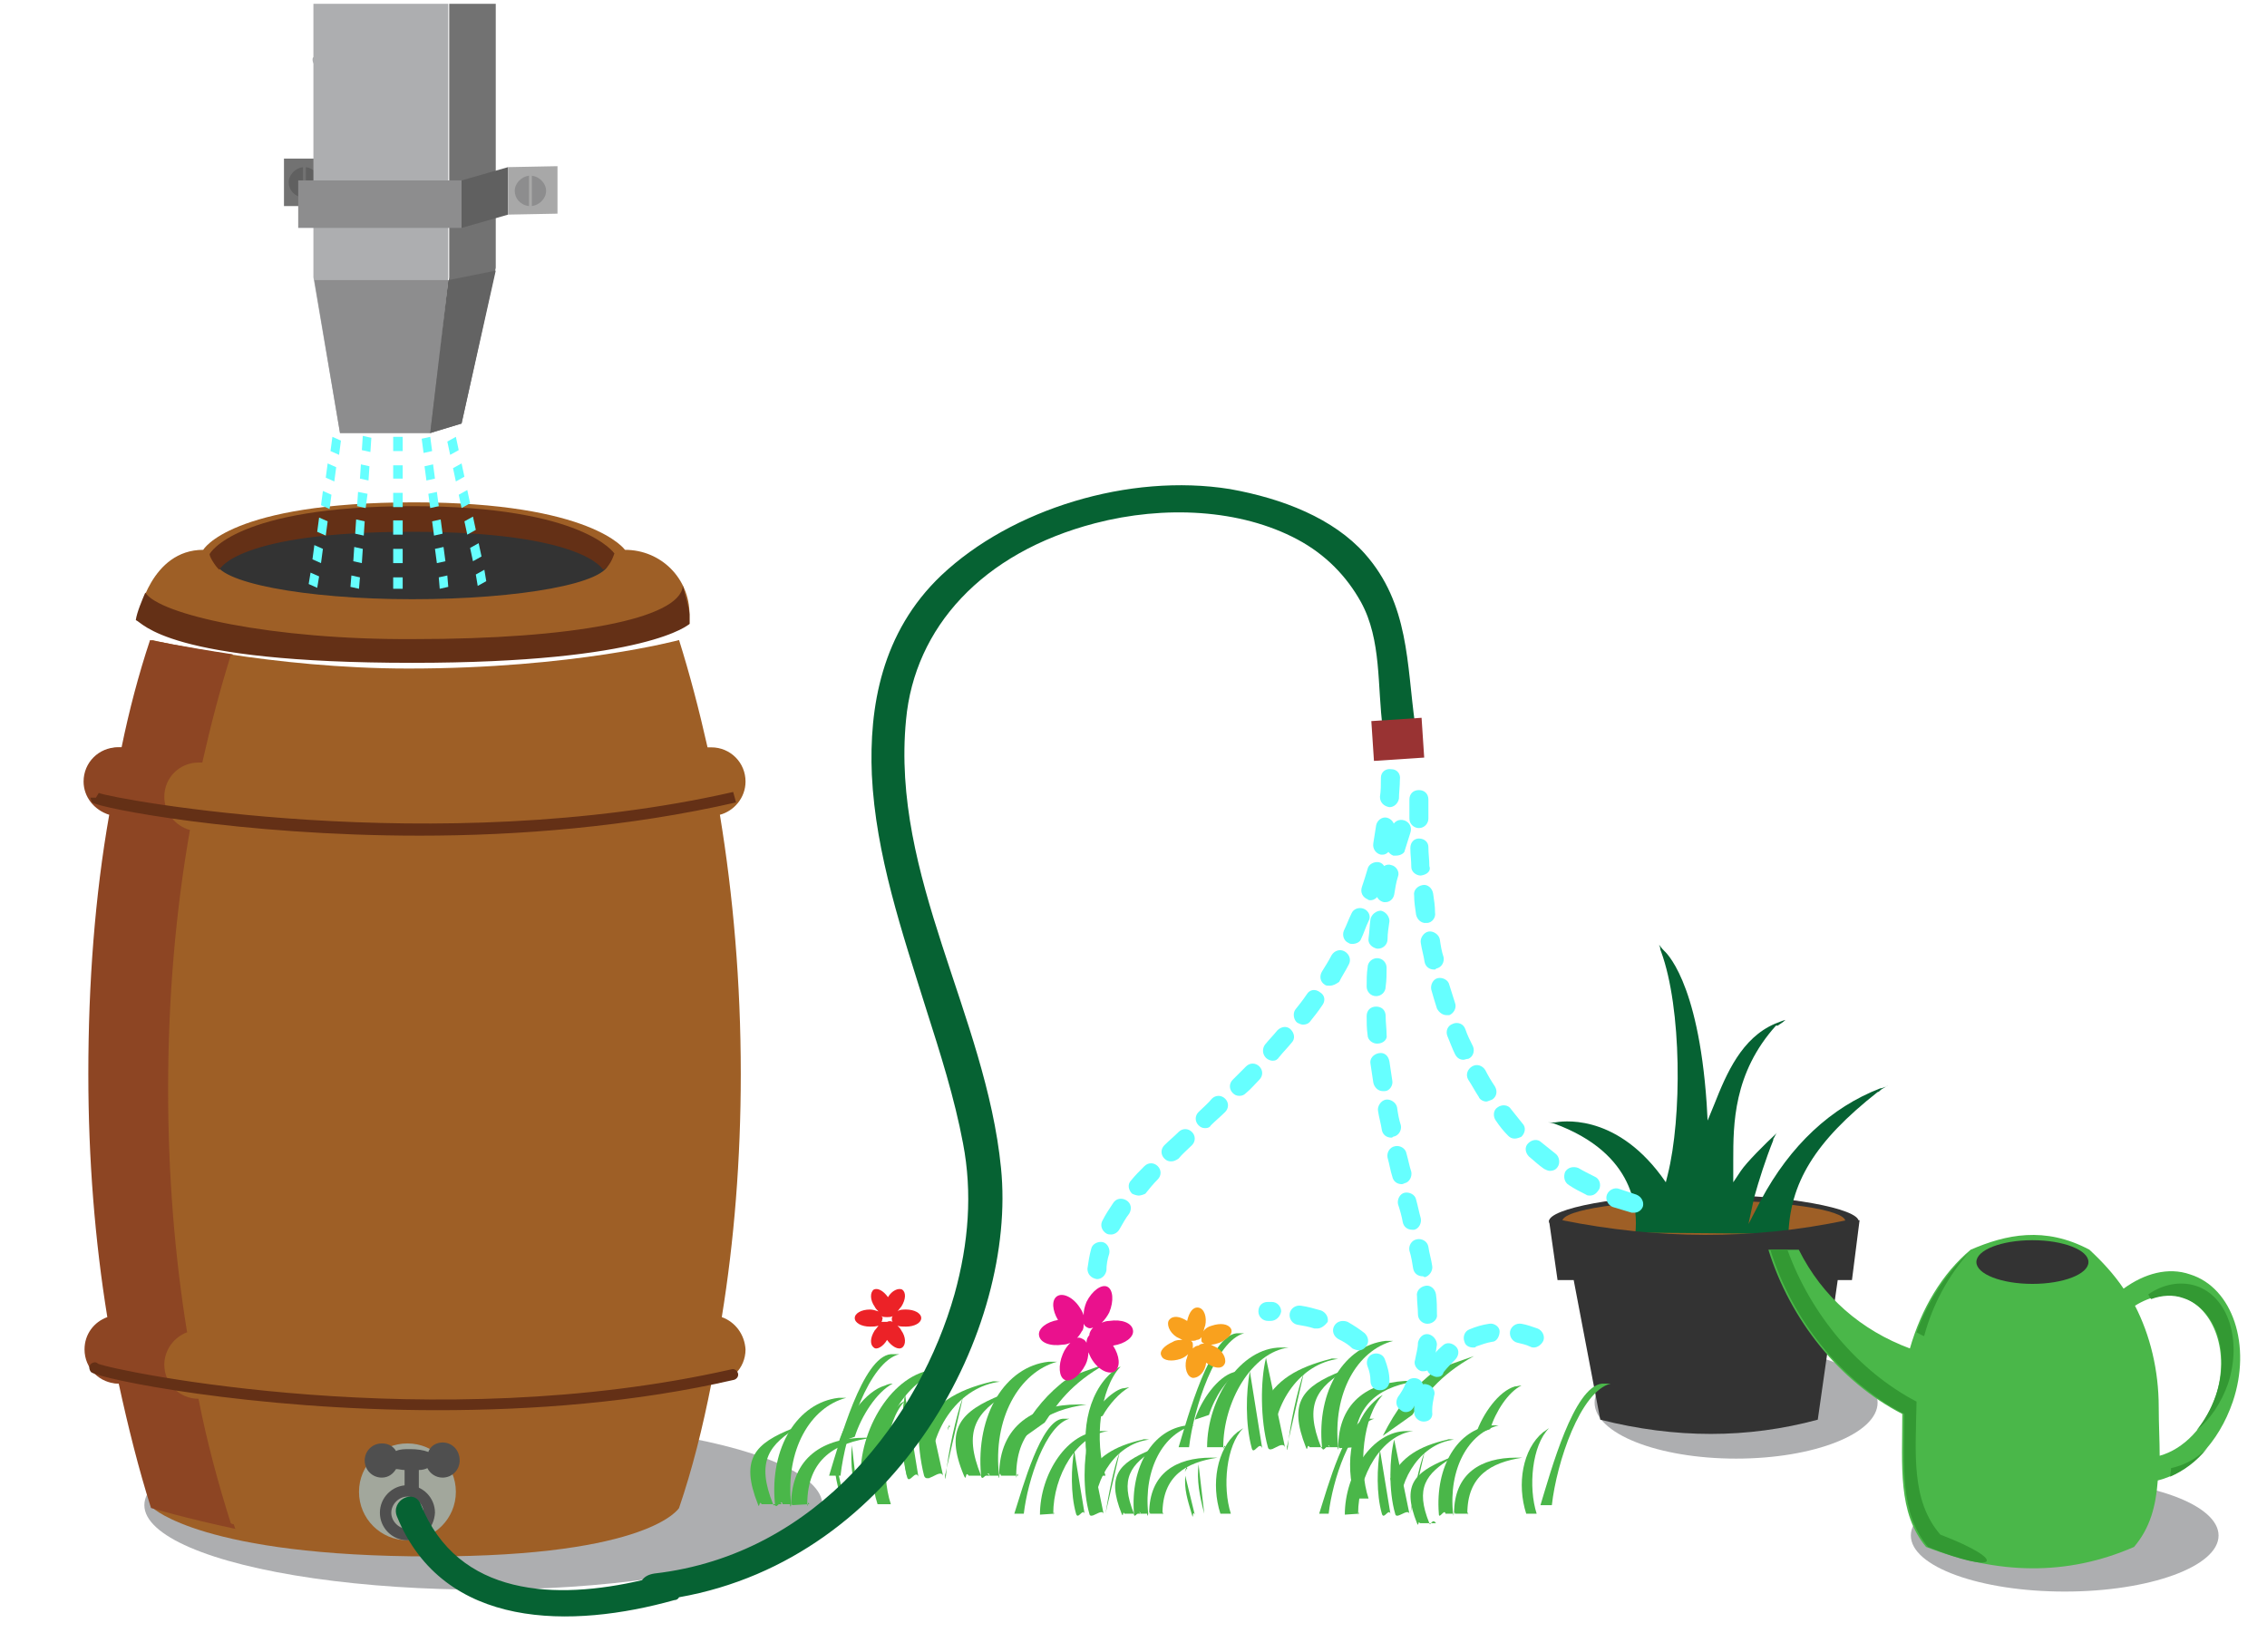 <?xml version="1.0" encoding="utf-8"?>
<!-- Generator: Adobe Illustrator 17.1.0, SVG Export Plug-In . SVG Version: 6.00 Build 0)  -->
<svg version="1.2" baseProfile="tiny" id="Layer_1" xmlns="http://www.w3.org/2000/svg" xmlns:xlink="http://www.w3.org/1999/xlink"
	 x="0px" y="0px" viewBox="20.3 418 238.7 174" xml:space="preserve">
<rect x="50.2" y="434.7" fill="#727272" width="5.2" height="5"/>
<g>
	<path fill="#606060" d="M52.2,435.6c-0.8,0.1-1.5,0.8-1.5,1.6s0.6,1.5,1.5,1.6V435.6z"/>
	<path fill="#606060" d="M52.5,435.6v3.2c0.8-0.1,1.5-0.8,1.5-1.6S53.3,435.7,52.5,435.6z"/>
</g>
<path fill="#333333" d="M216,546.6c0,1.3-7.3,2.4-16.3,2.4s-16.3-1.1-16.3-2.4c0-1.3,7.2-2.8,16.2-2.8S216,545.3,216,546.6z"/>
<ellipse fill="#9E5F26" cx="199.7" cy="546.6" rx="14.9" ry="2.2"/>
<g>
	<g>
		<ellipse fill="#ADAEB0" cx="203.1" cy="565.7" rx="14.9" ry="5.9"/>
		<path fill="#066233" d="M218.3,532.8c-0.1,0.1-0.2,0.2-0.3,0.2c-6.6,5.2-9.3,9.6-9.4,15.3v-0.6l-3.8,0.2l-12.3-0.1
			c0.2-2.1,0.2-8.3-8.6-11.5c0,0-0.3-0.1-0.6-0.1c0,0-0.1,0-0.1,0c0,0,0,0,0.1,0c0.4,0,0.6,0,0.7,0c0.6-0.1,6.2-1.1,11.2,5.6
			l0.5,0.7l0.2-0.8c1.5-6,1.5-17.5-0.7-23.5c0,0-0.1-0.2-0.1-0.4c0-0.1-0.1-0.2-0.1-0.3c0.3,0.4,0.4,0.5,0.5,0.6
			c0.1,0.1,3.6,3,4.5,16.1l0.1,1.8l0.7-1.7c1.3-3.3,2.9-7,6.4-8.5c0.3-0.1,0.7-0.3,1.1-0.4c-0.3,0.3-0.7,0.5-0.8,0.6l-0.2,0l0,0
			c-4.5,5-4.5,10.4-4.5,14.2v0.8v1.5l0.8-1.2c0.6-0.9,2.6-2.9,3.8-4c-0.1,0.1-0.2,0.3-0.3,0.5c-0.1,0.1-0.1,0.3-0.1,0.3
			c-0.8,2-1.5,4.2-2,6l-0.6,2.8l1.3-2.5c3.1-5.8,7.4-9.8,12.6-11.8l0.1,0c0.3-0.1,0.6-0.2,0.7-0.3
			C218.6,532.6,218.4,532.7,218.3,532.8z"/>
		<path fill="#333333" d="M216.1,546.5h-1.4c-9.9,2.1-19.9,2-29.9,0h-1.4l0.9,6.3h1.7l2.8,14.7c7.9,2,15.5,2,22.9,0l2.1-14.7h1.5
			L216.1,546.5z"/>
	</g>
	<ellipse fill="#ADAEB0" cx="71.2" cy="576.5" rx="35.7" ry="8.9"/>
	<g>
		<path fill="#4AB749" d="M183.7,576.5c0.5-4.5,3-12,6.2-12.8c-0.3,0-0.6,0-0.9,0c-3,0.3-5.4,9.2-6.5,12.8"/>
		<path fill="#4AB749" d="M136.7,573.4c-1.2-3.6-0.6-9.2,1.6-11.5c-0.3,0.1-0.5,0.3-0.8,0.5c-2.8,2.3-3.6,7.1-2.3,11"/>
		<path fill="#4AB749" d="M125.5,573.4C125.3,572.7,125.5,574.2,125.5,573.4c-0.7-6,2.1-10.9,6.1-12c-0.3,0-0.6,0-0.9,0
			c-4.5,0.5-7.7,5.5-7.1,12c0.1,0.8,0.8-0.8,0.9,0"/>
		<path fill="#4AB749" d="M108.8,573.4c0.5-4.5,3-12,6.2-12.8c-0.3,0-0.6,0-0.9,0c-3,0.3-5.4,9.2-6.5,12.8"/>
		<path fill="#4AB749" d="M115.6,564.9c-0.4,2.3-0.5,5.9,0.2,8.6c0.2,0.9,0.9-0.8,1.2,0"/>
		<path fill="#4AB749" d="M119.6,573.4c-0.3-0.8-1.7,0.9-2,0c-0.8-3.1-0.8-7.5-0.2-10"/>
		<path fill="#4AB749" d="M118.1,573.4c-0.1,1.1,0.2-1,0.2,0"/>
		<path fill="#4AB749" d="M119.8,573.4c0-1,0,1.1,0.1,0c0.2-2.4,1.1-6.4,1.8-8.3"/>
		<path fill="#4AB749" d="M115.6,564.9c-0.4,2-0.5,5.4,0.2,8.6"/>
		<path fill="#4AB749" d="M112.9,573.4c-0.1-0.7-0.2,0.7-0.2,0c0-5.1,3.2-10.6,7.4-11.2c-0.3,0-0.6,0-0.9,0c-4.5,0-8.3,5.8-8.3,11.2
			"/>
		<path fill="#4AB749" d="M127.5,573.4c-0.1-0.7-0.2,0.7-0.2,0c0-5.1,3.2-6.9,7.4-7.5c-0.3,0-0.6,0-0.9,0c-4.5,0-8.3,2.1-8.3,7.5
			c0,0.7,0-0.7,0.2,0"/>
		<path fill="#4AB749" d="M124.5,573.4c-0.5-0.7-0.7,0.5-0.9,0c-1.9-4.7-0.6-6.7,3-8.8c-0.3,0.1-0.6,0.2-0.9,0.3
			c-4.2,1.7-6,3.5-3.9,8.5c0.3,0.7,0.1-0.6,0.5,0"/>
		<path fill="#4AB749" d="M118.4,573.4c-0.1-0.7-0.2,0.7-0.2,0c0-5.1,3.2-9.4,7.4-9.9c-0.3,0-0.6-0.1-0.9,0
			c-3.8,0.9-6.1,2.4-7.6,5.2"/>
		<path fill="#4AB749" d="M164.4,575.8c-1.1-3.3-0.6-8.7,1.5-10.9c-0.2,0.1-0.5,0.3-0.7,0.5c-2.6,2.2-3.4,6.7-2.2,10.4"/>
		<path fill="#4AB749" d="M161.2,570.4C161,569.7,161.2,571.2,161.2,570.4c-0.6-5.7,2-10.2,5.8-11.2c-0.3,0-0.6,0-0.8,0
			c-4.3,0.5-7.3,5.2-6.7,11.2c0.1,0.8,0.7-0.7,0.8,0"/>
		<path fill="#4AB749" d="M145.5,570.4c0.5-4.2,2.8-11.2,5.8-12c-0.3,0-0.6,0-0.8,0c-2.8,0.3-5.1,8.7-6.1,12"/>
		<path fill="#4AB749" d="M151.9,562.4c-0.4,2.2-0.5,5.5,0.2,8.1c0.2,0.8,0.8-0.8,1.1,0"/>
		<path fill="#4AB749" d="M155.6,570.4c-0.3-0.8-1.6,0.8-1.8,0c-0.8-2.9-0.8-7-0.2-9.4"/>
		<path fill="#4AB749" d="M145.1,572.7c-0.1,1,0.2-0.9,0.2,0"/>
		<path fill="#4AB749" d="M155.8,570.4c0-0.9,0,1,0.1,0c0.2-2.3,1-6,1.7-7.9"/>
		<path fill="#4AB749" d="M149.3,570.4c-0.1-0.6-0.2,0.7-0.2,0c0-4.8,3-10,6.9-10.5c-0.3,0-0.6,0-0.8,0c-4.3,0-7.8,5.4-7.8,10.5"/>
		<path fill="#4AB749" d="M163.1,570.4c-0.1-0.6-0.2,0.7-0.2,0c0-4.8,3-6.5,6.9-7c-0.3,0-0.6,0-0.8,0c-4.3,0-7.8,2-7.8,7.1
			c0,0.7,0-0.6,0.1,0"/>
		<path fill="#4AB749" d="M160.3,570.4c-0.4-0.7-0.7,0.5-0.9,0c-1.8-4.5-0.5-6.3,2.9-8.3c-0.3,0.1-0.6,0.1-0.8,0.3
			c-4,1.6-5.6,3.2-3.7,8c0.2,0.6,0.1-0.5,0.4,0"/>
		<path fill="#4AB749" d="M154.5,570.4c-0.1-0.6-0.2,0.7-0.2,0c0-4.8,3-8.8,6.9-9.3c-0.3,0-0.6-0.1-0.8,0c-3.5,0.9-5.8,2.2-7.1,4.9"
			/>
		<path fill="#4AB749" d="M114.1,576.4c-1.1-3.3-0.6-8.7,1.5-10.9c-0.2,0.1-0.5,0.3-0.7,0.5c-2.6,2.2-3.4,6.7-2.2,10.4"/>
		<path fill="#4AB749" d="M103.6,576.4C103.4,575.7,103.5,577.2,103.6,576.4c-0.6-5.7,2-10.2,5.8-11.2c-0.3,0-0.6,0-0.8,0
			c-4.3,0.5-7.3,5.2-6.7,11.2c0.1,0.7,0.7-0.7,0.8,0"/>
		<path fill="#4AB749" d="M108.2,571.5c-0.1,1.8,0.3,2.9,0.8,4.9c0.2,0.8,0-0.8,0.3,0"/>
		<path fill="#4AB749" d="M110.3,569.3c0.7-2.2,2.3-4.7,4-5.6c-0.3,0-0.6,0.1-0.8,0.2c-2.1,0.6-4.1,3.5-4.9,6"/>
		<path fill="#4AB749" d="M110.7,576.4c-0.6-2.2-0.9-4.2-0.7-6.2"/>
		<path fill="#4AB749" d="M105.5,576.4c-0.1-0.6-0.2,0.7-0.2,0c0-4.8,3-6.5,6.9-7c-0.3,0-0.6,0-0.8,0c-4.3,0-7.8,2-7.8,7.1
			c0,0.7,0-0.6,0.1,0"/>
		<path fill="#4AB749" d="M102.6,576.4c-0.4-0.7-0.7,0.5-0.9,0c-1.8-4.5-0.5-6.3,2.9-8.3c-0.3,0.1-0.6,0.1-0.8,0.3
			c-4,1.6-5.6,3.2-3.7,8c0.2,0.6,0.1-0.5,0.4,0"/>
		<path fill="#4AB749" d="M149.9,577.4c-0.9-2.8-0.5-7.2,1.3-9c-0.2,0.1-0.4,0.3-0.6,0.4c-2.2,1.8-2.8,5.5-1.8,8.6"/>
		<path fill="#4AB749" d="M141.2,577.4C141,576.8,141.1,578.1,141.2,577.4c-0.5-4.7,1.6-8.5,4.8-9.3c-0.2,0-0.5,0-0.7,0
			c-3.6,0.4-6,4.3-5.6,9.3c0,0.7,0.6-0.6,0.7,0"/>
		<path fill="#4AB749" d="M128.1,577.4c0.4-3.5,2.3-9.3,4.8-10c-0.2,0-0.5,0-0.7,0c-2.3,0.2-4.2,7.2-5.1,10"/>
		<path fill="#4AB749" d="M133.4,570.7c-0.3,1.8-0.4,4.6,0.2,6.7c0.2,0.7,0.7-0.6,0.9,0"/>
		<path fill="#4AB749" d="M136.4,567.1c0.6-1.1,1.8-2.5,2.8-3c-0.2,0-0.5,0.1-0.7,0.1c-1.2,0.3-3,2.3-3.7,3.5"/>
		<path fill="#4AB749" d="M136.5,577.4c-0.2-0.6-1.4,0.7-1.5,0c-0.7-2.4-0.6-5.9-0.1-7.8"/>
		<path fill="#4AB749" d="M145.1,573.4c-0.1,1.5,0.2,2.4,0.7,4.1c0.2,0.7,0-0.6,0.3,0"/>
		<path fill="#4AB749" d="M147.6,567c0.6-1.9,1.9-3.9,3.3-4.6c-0.2,0-0.5,0.1-0.7,0.1c-1.7,0.5-3.4,2.9-4.1,5"/>
		<path fill="#4AB749" d="M147.1,577.4c-0.5-1.9-0.8-3.5-0.6-5.2"/>
		<path fill="#4AB749" d="M135.4,577.4c-0.1,0.8,0.1-0.8,0.2,0"/>
		<path fill="#4AB749" d="M130.3,567.8c1.2-1.8,2.7-4.1,6.5-6.2c-2.2,0.8-3.8,1.2-4.9,2.2c-1.8,1.5-3.3,3.4-4.7,6.2"/>
		<path fill="#4AB749" d="M136.7,577.4C136.7,576.6,136.7,578.3,136.7,577.4c0.3-1.9,0.9-5,1.5-6.5"/>
		<path fill="#4AB749" d="M131.3,577.4c-0.1-0.5-0.1,0.6-0.1,0c0-4,2.5-8.3,5.8-8.7c-0.2,0-0.5,0-0.7,0c-3.6,0-6.5,4.5-6.5,8.8"/>
		<path fill="#4AB749" d="M142.8,577.4c-0.1-0.5-0.1,0.6-0.1,0c0-4,2.5-5.4,5.8-5.9c-0.2,0-0.5,0-0.7,0c-3.6,0-6.5,1.6-6.5,5.9
			c0,0.5,0-0.5,0.1,0"/>
		<path fill="#4AB749" d="M140.4,577.4c-0.4-0.6-0.6,0.4-0.7,0c-1.5-3.7-0.4-5.2,2.4-6.9c-0.2,0-0.5,0.1-0.7,0.2
			c-3.3,1.4-4.6,2.7-3,6.7c0.2,0.5,0.1-0.4,0.3,0"/>
		<path fill="#4AB749" d="M135.6,577.4c-0.1-0.5-0.1,0.6-0.1,0c0-4,2.5-7.4,5.8-7.8c-0.2,0-0.5-0.1-0.7,0c-3,0.7-4.8,1.8-6,4.1"/>
		<path fill="#4AB749" d="M182.1,577.4c-0.9-2.8-0.5-7.2,1.3-9c-0.2,0.1-0.4,0.3-0.6,0.4c-2.2,1.8-2.8,5.5-1.8,8.6"/>
		<path fill="#4AB749" d="M173.3,577.4C173.2,576.8,173.3,578.1,173.3,577.4c-0.5-4.7,1.6-8.5,4.8-9.3c-0.2,0-0.5,0-0.7,0
			c-3.6,0.4-6,4.3-5.6,9.3c0,0.7,0.6-0.6,0.7,0"/>
		<path fill="#4AB749" d="M160.2,577.4c0.4-3.5,2.3-9.3,4.8-10c-0.2,0-0.5,0-0.7,0c-2.3,0.2-4.2,7.2-5.1,10"/>
		<path fill="#4AB749" d="M165.6,570.7c-0.3,1.8-0.4,4.6,0.2,6.7c0.2,0.7,0.7-0.6,0.9,0"/>
		<path fill="#4AB749" d="M168.7,577.4c-0.2-0.6-1.4,0.7-1.5,0c-0.7-2.4-0.6-5.9-0.1-7.8"/>
		<path fill="#4AB749" d="M177.2,568.5c0.6-1.9,1.9-3.9,3.3-4.6c-0.2,0-0.5,0.1-0.7,0.1c-1.7,0.5-3.4,2.9-4.1,5"/>
		<path fill="#4AB749" d="M167.5,577.4c-0.1,0.8,0.1-0.8,0.2,0"/>
		<path fill="#4AB749" d="M169,567c1.2-1.8,2.7-4.1,6.5-6.2c-2.2,0.8-3.8,1.2-4.9,2.2c-1.8,1.5-3.3,3.4-4.7,6.2"/>
		<path fill="#4AB749" d="M168.8,577.4C168.8,576.6,168.8,578.2,168.8,577.4c0.3-1.9,0.9-5,1.5-6.5"/>
		<path fill="#4AB749" d="M163.4,577.4c-0.1-0.5-0.1,0.6-0.1,0c0-4,2.5-8.3,5.8-8.7c-0.2,0-0.5,0-0.7,0c-3.6,0-6.5,4.5-6.5,8.8"/>
		<path fill="#4AB749" d="M174.9,577.4c-0.1-0.5-0.1,0.6-0.1,0c0-4,2.5-5.4,5.8-5.9c-0.2,0-0.5,0-0.7,0c-3.6,0-6.5,1.6-6.5,5.9
			c0,0.6,0-0.5,0.1,0"/>
		<path fill="#4AB749" d="M171.5,578.4c-0.4-0.6-0.6,0.4-0.7,0c-1.5-3.7-0.4-5.2,2.4-6.9c-0.2,0-0.5,0.1-0.7,0.2
			c-3.3,1.4-4.6,2.7-3,6.7c0.2,0.5,0.1-0.4,0.3,0"/>
		<path fill="#4AB749" d="M167.7,577.4c-0.1-0.5-0.1,0.6-0.1,0c0-4,2.5-7.4,5.8-7.8c-0.2,0-0.5-0.1-0.7,0c-3,0.7-4.8,1.8-6,4.1"/>
	</g>
	<path fill="#ADAEB0" d="M53.3,418.4v5.6c-0.2,0.2,0,0.7,0,0.7v18.5v4c0,0,0-0.1,0,0l2.8,16.4h9.5l1.9-16.4v-15.3v-3.8l0,0v-9.7"/>
	<path fill="#66FFFF" d="M135.8,552.7C135.8,552.7,135.7,552.7,135.8,552.7c-0.6-0.1-1-0.5-1-1.1c0.1-0.7,0.2-1.4,0.4-2.1
		c0.1-0.5,0.7-0.8,1.2-0.7c0.5,0.1,0.8,0.7,0.7,1.2c-0.2,0.6-0.3,1.2-0.3,1.8C136.7,552.3,136.3,552.7,135.8,552.7z M137.3,548
		c-0.2,0-0.3,0-0.5-0.1c-0.5-0.3-0.7-0.9-0.4-1.4c0.3-0.6,0.7-1.2,1.1-1.8c0.3-0.5,0.9-0.6,1.4-0.3c0.5,0.3,0.6,0.9,0.3,1.4
		c-0.4,0.5-0.7,1.1-1,1.6C138,547.8,137.6,548,137.3,548z M140.2,543.9c-0.2,0-0.5-0.1-0.7-0.2c-0.4-0.4-0.5-1-0.1-1.4
		c0.4-0.5,0.9-1,1.4-1.5c0.4-0.4,1-0.4,1.4,0c0.4,0.4,0.4,1,0,1.4c-0.5,0.5-0.9,1-1.3,1.5C140.7,543.8,140.4,543.9,140.2,543.9z
		 M143.6,540.3c-0.3,0-0.5-0.1-0.7-0.3c-0.4-0.4-0.4-1,0-1.4c0.5-0.5,1-0.9,1.5-1.4c0.4-0.4,1-0.4,1.4,0c0.4,0.4,0.4,1,0,1.4
		c-0.5,0.5-1,0.9-1.4,1.4C144.1,540.2,143.9,540.3,143.6,540.3z M147.2,536.8c-0.3,0-0.5-0.1-0.7-0.3c-0.4-0.4-0.4-1,0-1.4
		c0.5-0.5,1-0.9,1.4-1.4c0.4-0.4,1-0.4,1.4,0c0.4,0.4,0.4,1,0,1.4c-0.5,0.5-1,0.9-1.5,1.4C147.7,536.7,147.5,536.8,147.2,536.8z
		 M150.8,533.4c-0.3,0-0.5-0.1-0.7-0.3c-0.4-0.4-0.4-1,0-1.4c0.5-0.5,0.9-0.9,1.4-1.4c0.4-0.4,1-0.4,1.4,0c0.4,0.4,0.4,1,0,1.4
		c-0.5,0.5-0.9,1-1.4,1.4C151.3,533.3,151.1,533.4,150.8,533.4z M154.3,529.7c-0.2,0-0.5-0.1-0.7-0.3c-0.4-0.4-0.4-1-0.1-1.4
		c0.4-0.5,0.9-1,1.3-1.5c0.4-0.4,1-0.5,1.4-0.1c0.4,0.4,0.5,1,0.1,1.4c-0.4,0.5-0.9,1-1.3,1.5C154.8,529.6,154.6,529.7,154.3,529.7z
		 M157.5,525.9c-0.2,0-0.4-0.1-0.6-0.2c-0.4-0.3-0.5-1-0.2-1.4c0.4-0.5,0.8-1,1.2-1.6c0.3-0.5,0.9-0.6,1.4-0.2
		c0.5,0.3,0.6,0.9,0.2,1.4c-0.4,0.6-0.8,1.1-1.2,1.6C158.1,525.8,157.8,525.9,157.5,525.9z M160.3,521.8c-0.2,0-0.4,0-0.5-0.1
		c-0.5-0.3-0.6-0.9-0.3-1.4c0.3-0.5,0.7-1.1,1-1.7c0.3-0.5,0.9-0.7,1.4-0.4c0.5,0.3,0.7,0.9,0.4,1.4c-0.3,0.6-0.7,1.2-1,1.8
		C161,521.6,160.7,521.8,160.3,521.8z M162.7,517.4c-0.1,0-0.3,0-0.4-0.1c-0.5-0.2-0.7-0.8-0.5-1.3c0.3-0.6,0.5-1.2,0.8-1.8
		c0.2-0.5,0.8-0.7,1.3-0.5c0.5,0.2,0.8,0.8,0.5,1.3c-0.3,0.6-0.5,1.3-0.8,1.9C163.5,517.2,163.1,517.4,162.7,517.4z M164.6,512.8
		c-0.1,0-0.2,0-0.3-0.1c-0.5-0.2-0.8-0.7-0.6-1.3c0.2-0.6,0.4-1.2,0.6-1.9c0.1-0.5,0.7-0.8,1.2-0.7c0.5,0.1,0.8,0.7,0.7,1.2
		c-0.2,0.7-0.4,1.3-0.6,2C165.4,512.5,165,512.8,164.6,512.8z M165.9,508c-0.1,0-0.1,0-0.2,0c-0.5-0.1-0.9-0.6-0.8-1.2
		c0.1-0.6,0.2-1.3,0.3-1.9c0.1-0.5,0.6-0.9,1.1-0.8c0.5,0.1,0.9,0.6,0.8,1.1c-0.1,0.7-0.2,1.4-0.4,2
		C166.7,507.6,166.3,508,165.9,508z M166.6,503C166.6,503,166.5,503,166.6,503c-0.6-0.1-1-0.5-1-1.1c0.1-0.6,0.1-1.3,0.1-2
		c0-0.6,0.5-1,1.1-0.9c0.6,0,1,0.5,0.9,1.1c0,0.7-0.1,1.4-0.1,2C167.5,502.6,167.1,503,166.6,503z"/>
	<path fill="#66FFFF" d="M192.4,545.7c-0.1,0-0.2,0-0.3,0c-0.7-0.2-1.3-0.4-2-0.6c-0.5-0.2-0.8-0.8-0.6-1.3c0.2-0.5,0.8-0.8,1.3-0.6
		c0.6,0.2,1.2,0.4,1.8,0.6c0.5,0.2,0.8,0.7,0.7,1.2C193.2,545.4,192.8,545.7,192.4,545.7z M187.7,543.9c-0.1,0-0.3,0-0.4-0.1
		c-0.6-0.3-1.2-0.6-1.8-1c-0.5-0.3-0.6-0.9-0.4-1.4c0.3-0.5,0.9-0.6,1.4-0.4c0.5,0.3,1.1,0.6,1.7,0.9c0.5,0.2,0.7,0.8,0.5,1.3
		C188.4,543.7,188.1,543.9,187.7,543.9z M183.5,541.3c-0.2,0-0.4-0.1-0.6-0.2c-0.6-0.4-1.1-0.9-1.6-1.3c-0.4-0.4-0.5-1-0.1-1.4
		c0.4-0.4,1-0.5,1.4-0.1c0.5,0.4,1,0.8,1.5,1.2c0.4,0.3,0.5,1,0.2,1.4C184.1,541.2,183.8,541.3,183.5,541.3z M179.8,537.9
		c-0.3,0-0.5-0.1-0.7-0.3c-0.5-0.5-0.9-1-1.3-1.6c-0.3-0.4-0.3-1.1,0.2-1.4c0.4-0.3,1.1-0.3,1.4,0.2c0.4,0.5,0.8,1,1.2,1.5
		c0.4,0.4,0.3,1-0.1,1.4C180.3,537.8,180,537.9,179.8,537.9z M176.8,534c-0.3,0-0.7-0.2-0.8-0.5c-0.4-0.6-0.7-1.2-1.1-1.8
		c-0.3-0.5-0.1-1.1,0.4-1.4c0.5-0.3,1.1-0.1,1.4,0.4c0.3,0.6,0.6,1.1,1,1.7c0.3,0.5,0.2,1.1-0.3,1.4
		C177.1,533.9,176.9,534,176.8,534z M174.4,529.6c-0.4,0-0.7-0.2-0.9-0.6c-0.3-0.6-0.5-1.2-0.8-1.9c-0.2-0.5,0-1.1,0.6-1.3
		c0.5-0.2,1.1,0,1.3,0.6c0.2,0.6,0.5,1.2,0.8,1.8c0.2,0.5,0,1.1-0.5,1.3C174.7,529.5,174.5,529.6,174.4,529.6z M172.6,524.9
		c-0.4,0-0.8-0.3-1-0.7c-0.2-0.6-0.4-1.3-0.6-2c-0.1-0.5,0.2-1.1,0.7-1.2c0.5-0.1,1.1,0.2,1.2,0.7c0.2,0.6,0.4,1.3,0.6,1.9
		c0.2,0.5-0.1,1.1-0.6,1.3C172.8,524.9,172.7,524.9,172.6,524.9z M171.3,520.1c-0.5,0-0.9-0.3-1-0.8c-0.1-0.7-0.3-1.3-0.4-2
		c-0.1-0.5,0.3-1.1,0.8-1.2c0.5-0.1,1.1,0.3,1.2,0.8c0.1,0.7,0.2,1.3,0.4,1.9c0.1,0.5-0.2,1.1-0.8,1.2
		C171.5,520.1,171.4,520.1,171.3,520.1z M170.4,515.2c-0.5,0-0.9-0.4-1-0.9c-0.1-0.7-0.2-1.3-0.2-2c-0.1-0.5,0.3-1,0.9-1.1
		c0.5-0.1,1,0.3,1.1,0.9c0.1,0.7,0.2,1.3,0.2,2c0.1,0.5-0.3,1.1-0.9,1.1C170.5,515.1,170.5,515.2,170.4,515.2z M169.9,510.2
		c-0.5,0-1-0.4-1-0.9c0-0.7-0.1-1.3-0.1-2c0-0.6,0.4-1,0.9-1c0.6,0,1,0.4,1,0.9c0,0.7,0.1,1.3,0.1,2
		C171,509.7,170.6,510.1,169.9,510.2C170,510.2,170,510.2,169.9,510.2z M169.7,505.2c-0.5,0-1-0.4-1-1c0-0.6,0-1.3,0-2
		c0-0.6,0.4-1,1-1s1,0.4,1,1v0.1c0,0.6,0,1.3,0,1.9C170.7,504.7,170.3,505.2,169.7,505.2C169.7,505.2,169.7,505.2,169.7,505.2z"/>
	<path fill="#66FFFF" d="M168.3,566.7c-0.2,0-0.4-0.1-0.5-0.2c-0.5-0.3-0.6-0.9-0.3-1.4c0.3-0.4,0.6-0.9,0.8-1.4
		c0.2-0.5,0.8-0.7,1.3-0.5c0.5,0.2,0.7,0.8,0.5,1.3c-0.3,0.5-0.6,1.1-0.9,1.6C169,566.5,168.7,566.7,168.3,566.7z M170.2,562.4
		c-0.1,0-0.2,0-0.2,0c-0.5-0.1-0.9-0.7-0.7-1.2c0.1-0.6,0.3-1.2,0.3-1.8c0.1-0.5,0.5-1,1.1-0.9c0.5,0.1,0.9,0.6,0.9,1.1
		c-0.1,0.7-0.2,1.4-0.4,2.1C171.1,562.1,170.6,562.4,170.2,562.4z M170.6,557.4c-0.5,0-1-0.4-1-1c0-0.6-0.1-1.3-0.1-1.9
		c-0.1-0.5,0.3-1,0.9-1.1c0.5-0.1,1,0.3,1.1,0.9c0.1,0.7,0.1,1.4,0.1,2.1C171.7,556.9,171.2,557.4,170.6,557.4
		C170.7,557.4,170.7,557.4,170.6,557.4z M170.1,552.4c-0.5,0-0.9-0.3-1-0.8c-0.1-0.6-0.2-1.3-0.4-1.9c-0.1-0.5,0.2-1.1,0.8-1.2
		c0.5-0.1,1.1,0.2,1.2,0.8c0.1,0.7,0.3,1.3,0.4,2c0.1,0.5-0.3,1.1-0.8,1.2C170.2,552.4,170.1,552.4,170.1,552.4z M169,547.5
		c-0.5,0-0.9-0.3-1-0.8c-0.1-0.6-0.3-1.3-0.5-1.9c-0.1-0.5,0.2-1.1,0.7-1.2c0.5-0.1,1.1,0.2,1.2,0.7c0.2,0.7,0.3,1.3,0.5,2
		c0.1,0.5-0.2,1.1-0.7,1.2C169.2,547.5,169.1,547.5,169,547.5z M167.9,542.7c-0.5,0-0.9-0.3-1-0.8c-0.2-0.6-0.3-1.3-0.5-2
		c-0.1-0.5,0.2-1.1,0.8-1.2c0.5-0.1,1.1,0.2,1.2,0.8c0.2,0.7,0.3,1.3,0.5,1.9c0.1,0.5-0.2,1.1-0.7,1.2
		C168,542.7,167.9,542.7,167.9,542.7z M166.8,537.8c-0.5,0-0.9-0.3-1-0.8c-0.1-0.7-0.3-1.3-0.4-2c-0.1-0.5,0.3-1.1,0.8-1.2
		c0.5-0.1,1.1,0.3,1.2,0.8c0.1,0.7,0.2,1.3,0.4,1.9c0.1,0.5-0.2,1.1-0.8,1.2C166.9,537.8,166.8,537.8,166.8,537.8z M165.9,532.9
		c-0.5,0-0.9-0.4-1-0.9c-0.1-0.7-0.2-1.3-0.3-2c-0.1-0.5,0.3-1,0.9-1.1c0.6-0.1,1,0.3,1.1,0.9c0.1,0.7,0.2,1.3,0.3,2
		c0.1,0.5-0.3,1.1-0.8,1.1C166,532.9,165.9,532.9,165.9,532.9z M165.3,527.9c-0.5,0-1-0.4-1-0.9c-0.1-0.7-0.1-1.3-0.1-2
		c0-0.6,0.4-1,1-1c0.6,0,1,0.4,1,1c0,0.7,0.1,1.3,0.1,2C166.4,527.4,166,527.9,165.3,527.9C165.4,527.9,165.4,527.9,165.3,527.9z
		 M165.2,522.9C165.2,522.9,165.2,522.9,165.2,522.9c-0.6,0-1-0.5-1-1c0-0.7,0-1.4,0.1-2c0-0.6,0.5-1,1-1c0.6,0,1,0.5,1,1
		c0,0.7,0,1.3-0.1,2C166.2,522.5,165.7,522.9,165.2,522.9z M165.4,517.9c0,0-0.1,0-0.1,0c-0.5-0.1-1-0.5-0.9-1.1
		c0.1-0.7,0.1-1.3,0.2-2c0.1-0.5,0.6-0.9,1.1-0.9c0.5,0.1,0.9,0.6,0.9,1.1c-0.1,0.7-0.2,1.3-0.2,1.9
		C166.4,517.5,165.9,517.9,165.4,517.9z M166.2,513c-0.1,0-0.1,0-0.2,0c-0.5-0.1-0.9-0.6-0.8-1.2c0.1-0.7,0.3-1.3,0.4-2
		c0.1-0.5,0.7-0.9,1.2-0.7c0.5,0.1,0.9,0.7,0.7,1.2c-0.2,0.6-0.3,1.3-0.4,1.9C167,512.7,166.6,513,166.2,513z M167.3,508.1
		c-0.1,0-0.2,0-0.3,0c-0.5-0.2-0.8-0.7-0.7-1.2c0.2-0.6,0.4-1.3,0.6-1.9c0.2-0.5,0.7-0.8,1.3-0.6c0.5,0.2,0.8,0.7,0.6,1.3
		c-0.2,0.6-0.4,1.3-0.6,1.9C168.2,507.8,167.8,508.1,167.3,508.1z"/>
	<path fill="#4AB749" d="M120.1,568.3c-0.1,1,0.2-0.9,0.2,0"/>
	<path fill="#EA118D" d="M137.5,559.7c1.3-0.2,2.2-0.9,2.1-1.6c-0.1-0.8-1.2-1.2-2.5-1c-0.3,0-0.6,0.1-0.8,0.2
		c0.3-0.3,0.6-0.7,0.8-1.1c0.5-1.2,0.4-2.4-0.2-2.7s-1.6,0.4-2.2,1.6c-0.2,0.5-0.3,0.9-0.3,1.4c-0.1-0.3-0.2-0.5-0.4-0.8
		c-0.7-1.1-1.8-1.6-2.4-1.2c-0.6,0.4-0.5,1.5,0.1,2.5c-1.2,0.2-2.1,0.9-2,1.6c0.1,0.8,1.2,1.2,2.5,1c0.3,0,0.6-0.1,0.8-0.2
		c-0.3,0.3-0.6,0.7-0.8,1.2c-0.5,1.2-0.4,2.4,0.2,2.7s1.6-0.4,2.2-1.6c0.2-0.4,0.3-0.9,0.3-1.3c0.1,0.2,0.2,0.5,0.4,0.8
		c0.7,1.1,1.8,1.6,2.4,1.2C138.3,561.9,138.2,560.8,137.5,559.7z M133.7,558.9c0.2-0.2,0.4-0.5,0.5-0.7c0.2-0.2,0.2-0.5,0.2-0.8
		c0.1,0.2,0.2,0.3,0.4,0.4c0.2,0.1,0.3,0.1,0.6,0c-0.2,0.2-0.4,0.5-0.4,0.8c-0.2,0.2-0.3,0.5-0.3,0.8c-0.1-0.2-0.2-0.3-0.4-0.4
		C134.1,558.9,133.9,558.8,133.7,558.9z"/>
	<path fill="#F9A11E" d="M147.3,561.5c0.8,0.6,1.6,0.7,1.9,0.2c0.3-0.4,0-1.3-0.8-1.8c-0.2-0.1-0.4-0.2-0.6-0.3
		c0.3,0,0.6-0.1,0.9-0.2c0.9-0.4,1.5-1,1.2-1.5s-1.1-0.6-2-0.3c-0.4,0.1-0.7,0.3-0.9,0.6c0.1-0.2,0.1-0.4,0.2-0.6
		c0.2-0.9-0.1-1.8-0.7-1.9s-1,0.5-1.2,1.4c-0.8-0.5-1.5-0.6-1.9-0.1c-0.3,0.4,0,1.3,0.8,1.8c0.2,0.1,0.4,0.2,0.6,0.3
		c-0.3,0-0.7,0-1,0.2c-0.9,0.4-1.5,1-1.2,1.5c0.2,0.5,1.1,0.6,2,0.3c0.3-0.1,0.6-0.3,0.8-0.5c-0.1,0.2-0.1,0.4-0.2,0.6
		c-0.2,0.9,0.1,1.8,0.7,1.9C146.6,563.1,147.2,562.4,147.3,561.5z M145.7,559.2c0.2,0,0.5,0,0.6-0.1c0.2,0,0.4-0.1,0.5-0.3
		c0,0.1,0,0.3,0,0.4s0.1,0.2,0.3,0.3c-0.2,0-0.4,0-0.6,0.2c-0.2,0-0.4,0.1-0.6,0.3c0-0.1,0-0.3,0-0.4
		C145.9,559.3,145.8,559.3,145.7,559.2z"/>
	<path fill="#EC2227" d="M113.7,559.1c0.5,0.7,1.2,1.1,1.6,0.8c0.4-0.3,0.4-1.1-0.1-1.8c-0.1-0.2-0.2-0.3-0.4-0.5
		c0.2,0.1,0.6,0.1,0.9,0.1c0.9,0,1.6-0.4,1.6-0.9s-0.7-0.9-1.6-0.9c-0.3,0-0.7,0-0.9,0.2c0.1-0.1,0.2-0.3,0.4-0.5
		c0.5-0.8,0.5-1.5,0.1-1.8c-0.4-0.2-1.1,0.1-1.5,0.8c-0.5-0.7-1.1-1-1.5-0.8c-0.4,0.3-0.4,1.1,0.1,1.8c0.1,0.2,0.2,0.3,0.4,0.5
		c-0.3-0.1-0.6-0.2-0.9-0.2c-0.9,0-1.6,0.4-1.6,0.9s0.7,0.9,1.6,0.9c0.3,0,0.6,0,0.9-0.1c-0.1,0.1-0.2,0.3-0.4,0.5
		c-0.5,0.8-0.5,1.5-0.1,1.8C112.6,560.2,113.3,559.8,113.7,559.1z M113.1,556.6c0.2,0.1,0.4,0.1,0.6,0.1c0.2,0,0.4,0,0.6-0.1
		c-0.1,0.1-0.1,0.2-0.1,0.3c0,0.1,0,0.2,0.1,0.3c-0.2-0.1-0.4-0.1-0.6,0c-0.1,0-0.4,0-0.6,0c0.1-0.1,0.1-0.2,0.1-0.3
		C113.3,556.8,113.2,556.7,113.1,556.6z"/>
	<g>
		<path fill="#4F4F4F" d="M38,492.7"/>
		<path fill="#9E5F26" d="M96.3,556.7c1.3-8,2-16.6,2-25.6c0-9.6-0.8-18.8-2.2-27.3c1.5-0.4,2.7-1.8,2.7-3.5c0-2-1.6-3.6-3.6-3.6
			h-0.4c-0.9-4-1.9-7.8-3-11.3c0,0-11.1,3-28.5,3c-14.3,0-27-3-27-3c-1.2,3.6-2.2,7.4-3,11.3h-0.4c-2,0-3.6,1.6-3.6,3.6
			c0,1.6,1.1,3,2.7,3.5c-1.5,8.5-2.2,17.7-2.2,27.3c0,9,0.7,17.6,2,25.6c-1.4,0.5-2.4,1.8-2.4,3.4c0,2,1.6,3.6,3.6,3.6h0
			c1,4.6,2.1,9,3.4,13.1c0,0,5.3,5.1,29.3,5.1c23.1,0,26.1-5.1,26.1-5.1c1.4-4.1,2.5-8.5,3.4-13.1h0c2,0,3.6-1.6,3.6-3.6
			C98.7,558.5,97.7,557.2,96.3,556.7z"/>
		<path fill="#8D4523" d="M44.9,578.5c-0.2,0-0.3-0.1-0.3-0.1c-1.3-4.1-2.5-8.5-3.4-13.1h0c-2,0-3.6-1.6-3.6-3.6
			c0-1.5,1-2.9,2.4-3.4c-1.3-8-2-16.6-2-25.6c0-9.6,0.8-18.8,2.3-27.3c-1.5-0.4-2.7-1.8-2.7-3.5c0-2,1.6-3.6,3.6-3.6h0.4
			c0.9-4,1.9-7.8,3-11.3c0,0,0.1,0,0.2,0c0,0,0-0.1,0-0.1c-5.3-0.8-8.7-1.5-8.7-1.5c-1.2,3.6-2.2,7.4-3,11.3h-0.4
			c-2,0-3.6,1.6-3.6,3.6c0,1.6,1.1,3,2.7,3.5c-1.5,8.5-2.2,17.7-2.2,27.3c0,9,0.7,17.6,2,25.6c-1.4,0.5-2.4,1.8-2.4,3.4
			c0,2,1.6,3.6,3.6,3.6h0c1,4.6,2.1,9,3.4,13.1c0,0,3.7,1.1,8.9,2.2C45,578.9,45,578.7,44.9,578.5z"/>
		<path fill="#643016" d="M66.4,566.5c-19.7,0-35.6-3.3-36.5-4c-0.1-0.1-0.2-0.3-0.2-0.5c0-0.5,0.7-0.7,0.9-0.4
			c1.9,0.8,35.4,7.7,66.7,0.6c0.3-0.1,0.6,0.1,0.7,0.4c0.1,0.3-0.1,0.6-0.4,0.7C87.2,565.7,76.4,566.5,66.4,566.5z"/>
		<path fill="#9E5F26" d="M92.9,483.7v-1c0-3.8-3-6.8-6.8-6.8c0,0-3.4-5-22.2-5c-19.4,0-22.2,5-22.2,5c-5.5,0-6.8,6.8-6.8,6.8
			s11.5,4.3,29,4.3C81.8,487,92.9,483.7,92.9,483.7z"/>
		<path fill="#643016" d="M35.6,480.4c-0.3,0.7-0.9,2.1-1,2.9c0.8,0.3,3.2,4.5,29.1,4.5c24.9,0,29.2-4.1,29.2-4.1v-1
			c0-0.6-0.6-2.5-0.7-3c-0.3,3.5-11.7,5.6-28.3,5.6C48.9,485.4,37,482.7,35.6,480.4z"/>
		<path fill="#333333" d="M63.9,472.1c11.4,0,20.5,2.9,20.5,5.1c0,2.2-9.3,3.9-20.7,3.9S43,479.3,43,477.1
			C43,474.9,52.4,472.1,63.9,472.1z"/>
		<path fill="#643016" d="M85,476.3c0,0-3.2-5-21.3-5c-18.6,0-21.3,5-21.3,5c-0.2,0.1,0.6,1.4,1,1.7c0,0,1.7-4,20.3-4
			c18.1,0,20.1,4,20.1,4C84.7,477.6,85,476.1,85,476.3z"/>
		<circle fill="#A2A79C" cx="63.2" cy="575.1" r="5.1"/>
		<path fill="#4F4F4F" d="M63.2,580.2c-1.6,0-2.9-1.3-2.9-2.9c0-1.6,1.3-2.9,2.9-2.9c1.6,0,2.9,1.3,2.9,2.9
			C66,579,64.7,580.2,63.2,580.2z M63.2,575.6c-0.9,0-1.7,0.8-1.7,1.7s0.8,1.7,1.7,1.7c0.9,0,1.7-0.8,1.7-1.7
			C64.9,576.4,64.1,575.6,63.2,575.6z"/>
		<path fill="#643016" d="M64.5,506c-18.9,0-33.7-2.9-34.5-3.5l-0.2-0.5h1.2h-0.6l0.3-0.5c1.3,0.6,35.6,7,66.8-0.1l0.3,1.1
			C86.4,505.1,74.8,506,64.5,506z"/>
		<path fill="#4F4F4F" d="M66.9,569.9c-0.7,0-1.3,0.4-1.5,1c-0.5-0.2-1.2-0.3-1.9-0.3c-0.6,0-1.1,0-1.5,0.2
			c-0.3-0.5-0.8-0.8-1.5-0.8c-1,0-1.8,0.8-1.8,1.8s0.8,1.8,1.8,1.8c0.7,0,1.2-0.4,1.5-0.9c0.3,0,0.6,0.1,0.9,0.1v1.9h1.5v-1.9
			c0.4,0,0.7-0.1,0.9-0.2c0.3,0.6,0.9,1,1.6,1c1,0,1.8-0.8,1.8-1.8C68.7,570.7,67.9,569.9,66.9,569.9z"/>
	</g>
	<g>
		<path fill="#066233" d="M169.3,494.3c-0.9-6.4-0.6-12.7-5.3-18c-3.3-3.7-8.6-5.8-14.2-6.8c-10.6-1.7-23,2.1-30.4,9.1
			c-6.3,6-7.6,13.9-7.3,21c0.4,8.4,3.2,16.6,5.7,24.6c1.5,4.7,3,9.4,3.9,14.2c1,5.2,0.6,10.5-0.9,15.9
			c-3.6,12.7-14.2,27.4-31.6,29.4c-0.6,0.1-1,0.3-1.3,0.7c-9,2.1-19.4,1.8-23.3-8c-0.7-1.7-3.2-0.4-2.5,1.3
			c4.9,12,18.5,11.8,29.2,8.8c0.2,0,0.4-0.1,0.5-0.3c23.2-4.1,35.6-28.4,33.9-45.2c-1.6-16.1-11.6-30.7-10-47.2
			c0.9-9.7,8-17.6,19.9-20.7c7.3-1.9,15.3-1.5,21.3,1.7c3,1.6,5.2,3.9,6.7,6.6c2.2,4,1.7,8.9,2.3,13.3
			C166,496.6,169.5,496.1,169.3,494.3z"/>
		
			<rect x="164.9" y="493.9" transform="matrix(-0.998 6.587206e-02 -6.587206e-02 -0.998 367.363 979.828)" fill="#993333" width="5.3" height="4.2"/>
	</g>
	<path fill="#66FFFF" d="M62.7,480h-1v-1.2h1V480z M62.7,477.3h-1v-1.5h1V477.3z M62.7,474.3h-1v-1.5h1V474.3z M62.7,471.4h-1v-1.5
		h1V471.4z M62.7,468.4h-1V467h1V468.4z M62.7,465.5h-1V464h1V465.5z"/>
	<path fill="#66FFFF" d="M58.1,480l-0.9-0.2l0.1-1.2l0.9,0.2L58.1,480z M58.4,477.3l-0.9-0.2l0.1-1.5l0.9,0.2L58.4,477.3z
		 M58.6,474.4l-0.9-0.2l0.1-1.5l0.9,0.2L58.6,474.4z M58.8,471.5l-0.9-0.2l0.1-1.5L59,470L58.8,471.5z M59.1,468.6l-0.9-0.2l0.1-1.5
		l0.9,0.2L59.1,468.6z M59.3,465.6l-0.9-0.2l0.1-1.5l0.9,0.2L59.3,465.6z"/>
	<path fill="#66FFFF" d="M53.7,479.9l-0.9-0.4l0.2-1.2l0.9,0.4L53.7,479.9z M54.1,477.3l-0.9-0.4l0.2-1.5l0.9,0.4L54.1,477.3z
		 M54.6,474.4l-0.9-0.4l0.2-1.5l0.9,0.4L54.6,474.4z M55,471.6l-0.9-0.4l0.2-1.5l0.9,0.4L55,471.6z M55.5,468.7l-0.9-0.4l0.2-1.5
		l0.9,0.4L55.5,468.7z M56,465.9l-0.9-0.4l0.2-1.5l0.9,0.4L56,465.9z"/>
	<path fill="#66FFFF" d="M66.6,480l-0.1-1.2l0.9-0.2l0.1,1.2L66.6,480z M66.3,477.3l-0.2-1.5l0.9-0.2l0.2,1.5L66.3,477.3z M66,474.4
		l-0.2-1.5l0.9-0.2l0.2,1.5L66,474.4z M65.6,471.5l-0.2-1.5l0.9-0.2l0.2,1.5L65.6,471.5z M65.2,468.6l-0.2-1.5l0.9-0.2l0.2,1.5
		L65.2,468.6z M64.9,465.7l-0.2-1.5l0.9-0.2l0.2,1.5L64.9,465.7z"/>
	<path fill="#66FFFF" d="M70.6,479.7l-0.2-1.2l0.9-0.5l0.2,1.2L70.6,479.7z M70.1,477.1l-0.3-1.4l0.9-0.5l0.3,1.4L70.1,477.1z
		 M69.5,474.3l-0.3-1.4l0.9-0.5l0.3,1.4L69.5,474.3z M68.9,471.5l-0.3-1.4l0.9-0.5l0.3,1.4L68.9,471.5z M68.3,468.7l-0.3-1.4
		l0.9-0.5l0.3,1.4L68.3,468.7z M67.7,465.9l-0.3-1.4l0.9-0.5l0.3,1.4L67.7,465.9z"/>
	<path fill="#66FFFF" d="M165.6,564.4c-0.6,0-1-0.4-1-1c0-0.5-0.1-1-0.3-1.5c-0.2-0.5,0-1.1,0.5-1.3c0.5-0.2,1.1,0,1.3,0.5
		c0.3,0.8,0.5,1.5,0.5,2.3C166.6,564,166.2,564.4,165.6,564.4z M163.4,560.2c-0.2,0-0.5-0.1-0.7-0.2c-0.4-0.4-0.9-0.7-1.5-1
		c-0.5-0.3-0.7-0.9-0.4-1.4c0.3-0.5,0.9-0.6,1.4-0.4c0.7,0.4,1.3,0.8,1.8,1.2c0.4,0.4,0.5,1,0.1,1.4
		C164,560,163.7,560.2,163.4,560.2z M159,557.9c-0.1,0-0.2,0-0.3,0c-0.6-0.2-1.2-0.3-1.8-0.4c-0.5-0.1-0.9-0.6-0.8-1.2
		c0.1-0.5,0.6-0.9,1.2-0.8c0.7,0.1,1.4,0.3,2.1,0.5c0.5,0.2,0.8,0.7,0.7,1.2C159.8,557.6,159.4,557.9,159,557.9z M154.1,557.1
		C154.1,557.1,154.1,557.1,154.1,557.1l-0.3,0c0,0,0,0,0,0c-0.5,0-1-0.4-1-1c0-0.6,0.4-1,1-1l0.4,0c0.6,0,1,0.5,1,1
		C155.1,556.7,154.6,557.1,154.1,557.1z"/>
	<path fill="#66FFFF" d="M170.2,567.7c-0.5,0-1-0.4-1-1l0-0.3c0-0.6,0.1-1.3,0.2-1.9c0.1-0.5,0.7-0.9,1.2-0.7
		c0.5,0.1,0.9,0.7,0.7,1.2c-0.1,0.5-0.2,1-0.2,1.5l0,0.2C171.2,567.3,170.8,567.7,170.2,567.7C170.2,567.7,170.2,567.7,170.2,567.7z
		 M171.6,563c-0.2,0-0.4-0.1-0.6-0.2c-0.5-0.3-0.6-0.9-0.3-1.4c0.4-0.6,0.9-1.2,1.5-1.7c0.4-0.4,1-0.3,1.4,0.1s0.3,1-0.1,1.4
		c-0.4,0.4-0.8,0.8-1.2,1.3C172.2,562.9,171.9,563,171.6,563z M175.4,559.9c-0.4,0-0.8-0.2-0.9-0.6c-0.2-0.5,0-1.1,0.5-1.3
		c0.7-0.3,1.4-0.5,2.1-0.6c0.5-0.1,1.1,0.3,1.1,0.8s-0.3,1.1-0.8,1.1c-0.6,0.1-1.1,0.3-1.7,0.5C175.7,559.9,175.6,559.9,175.4,559.9
		z M181.8,559.9c-0.1,0-0.2,0-0.4-0.1c-0.4-0.2-0.9-0.3-1.3-0.4c-0.5-0.1-0.9-0.6-0.8-1.2c0.1-0.5,0.6-0.9,1.2-0.8
		c0.6,0.1,1.1,0.3,1.7,0.5c0.5,0.2,0.8,0.8,0.6,1.3C182.6,559.6,182.2,559.9,181.8,559.9z"/>
</g>
<g>
	<ellipse fill="#ADAEB0" cx="237.7" cy="579.7" rx="16.2" ry="5.9"/>
	<path fill="#4AB749" d="M250.9,552.2c-2.3-0.8-4.8-0.1-7,1.5c-1-1.5-2.3-2.9-3.6-4.1c-4.7-2.5-8.8-1.6-12.5,0
		c-3,2.5-5.2,6.2-6.4,10.4c-5.1-1.9-9.2-5.4-11.7-10.4h-3.2c2.3,7.4,7.5,13.9,14.1,17.3c0,5.5-0.5,10.4,2.5,14
		c7.5,2.9,14.8,3.1,21.9,0c1.7-2,2.3-4.3,2.5-7c3.3-0.8,6.4-3.9,7.9-8.3C257.4,559.7,255.4,553.6,250.9,552.2z M253.6,565
		c-1.1,3.3-3.4,5.6-5.9,6.3c0-1.6-0.1-3.3-0.1-5.1c0-3.9-0.9-7.6-2.5-10.7c1.6-1,3.4-1.4,5-0.9C253.5,555.8,255.1,560.5,253.6,565z"
		/>
	<g>
		<path fill="#339933" d="M251.6,568.6c1.4-1.1,2.6-2.9,3.3-4.9c1.5-4.6,0-9.2-3.4-10.3c-1.6-0.5-3.4-0.2-5,0.9
			c0.1,0.2,0.2,0.4,0.3,0.5c1.1-0.4,2.3-0.5,3.4-0.1c3.4,1.1,5,5.7,3.4,10.3C253.1,566.4,252.4,567.6,251.6,568.6z"/>
		<path fill="#339933" d="M222.9,558.7c0.9-3.4,2.6-6.4,4.7-8.8c-2.4,2.2-4.3,5.1-5.5,8.4C222.3,558.4,222.6,558.6,222.9,558.7z"/>
		<path fill="#339933" d="M248.9,572.6c0,0.3-0.1,0.6-0.1,0.9c1.4-0.6,2.8-1.6,3.9-3C251.6,571.6,250.3,572.3,248.9,572.6z"/>
		<path fill="#339933" d="M224.6,579.6c-3.1-3.6-2.6-8.5-2.5-14c-6.1-3.2-11.1-9.1-13.6-16h-1.8c2.3,7.4,7.5,13.9,14.1,17.3
			c0,5.5-0.5,10.4,2.5,14C230.7,583.9,231.9,582.4,224.6,579.6z"/>
	</g>
	<ellipse fill="#333333" cx="234.3" cy="550.9" rx="5.9" ry="2.3"/>
</g>
<polygon fill="#8D8D8E" points="53.4,447.5 56.1,463.6 65.7,463.6 67.5,447.5 "/>
<path fill="#727272" d="M72.5,418.4v10.3l0,0v4.8v12.7l-3.6,16.4l-3.3,1l2-16.4V431v-12.6"/>
<polygon fill="#636363" points="67.5,447.5 65.6,463.6 68.9,462.6 72.5,446.5 "/>
<polygon fill="#8D8D8E" points="68.9,442 51.7,442 51.7,437 68.9,437 "/>
<polygon fill="#606060" points="73.8,440.6 68.9,442 68.9,437 73.8,435.6 "/>
<polygon fill="#A8A8A8" points="79,440.5 73.8,440.6 73.8,435.6 79,435.5 "/>
<g>
	<path fill="#8D8D8E" d="M76,436.5c-0.8,0.1-1.5,0.8-1.5,1.6s0.6,1.5,1.5,1.6V436.5z"/>
	<path fill="#8D8D8E" d="M76.3,436.5v3.2c0.8-0.1,1.5-0.8,1.5-1.6S77.1,436.6,76.3,436.5z"/>
</g>
</svg>
